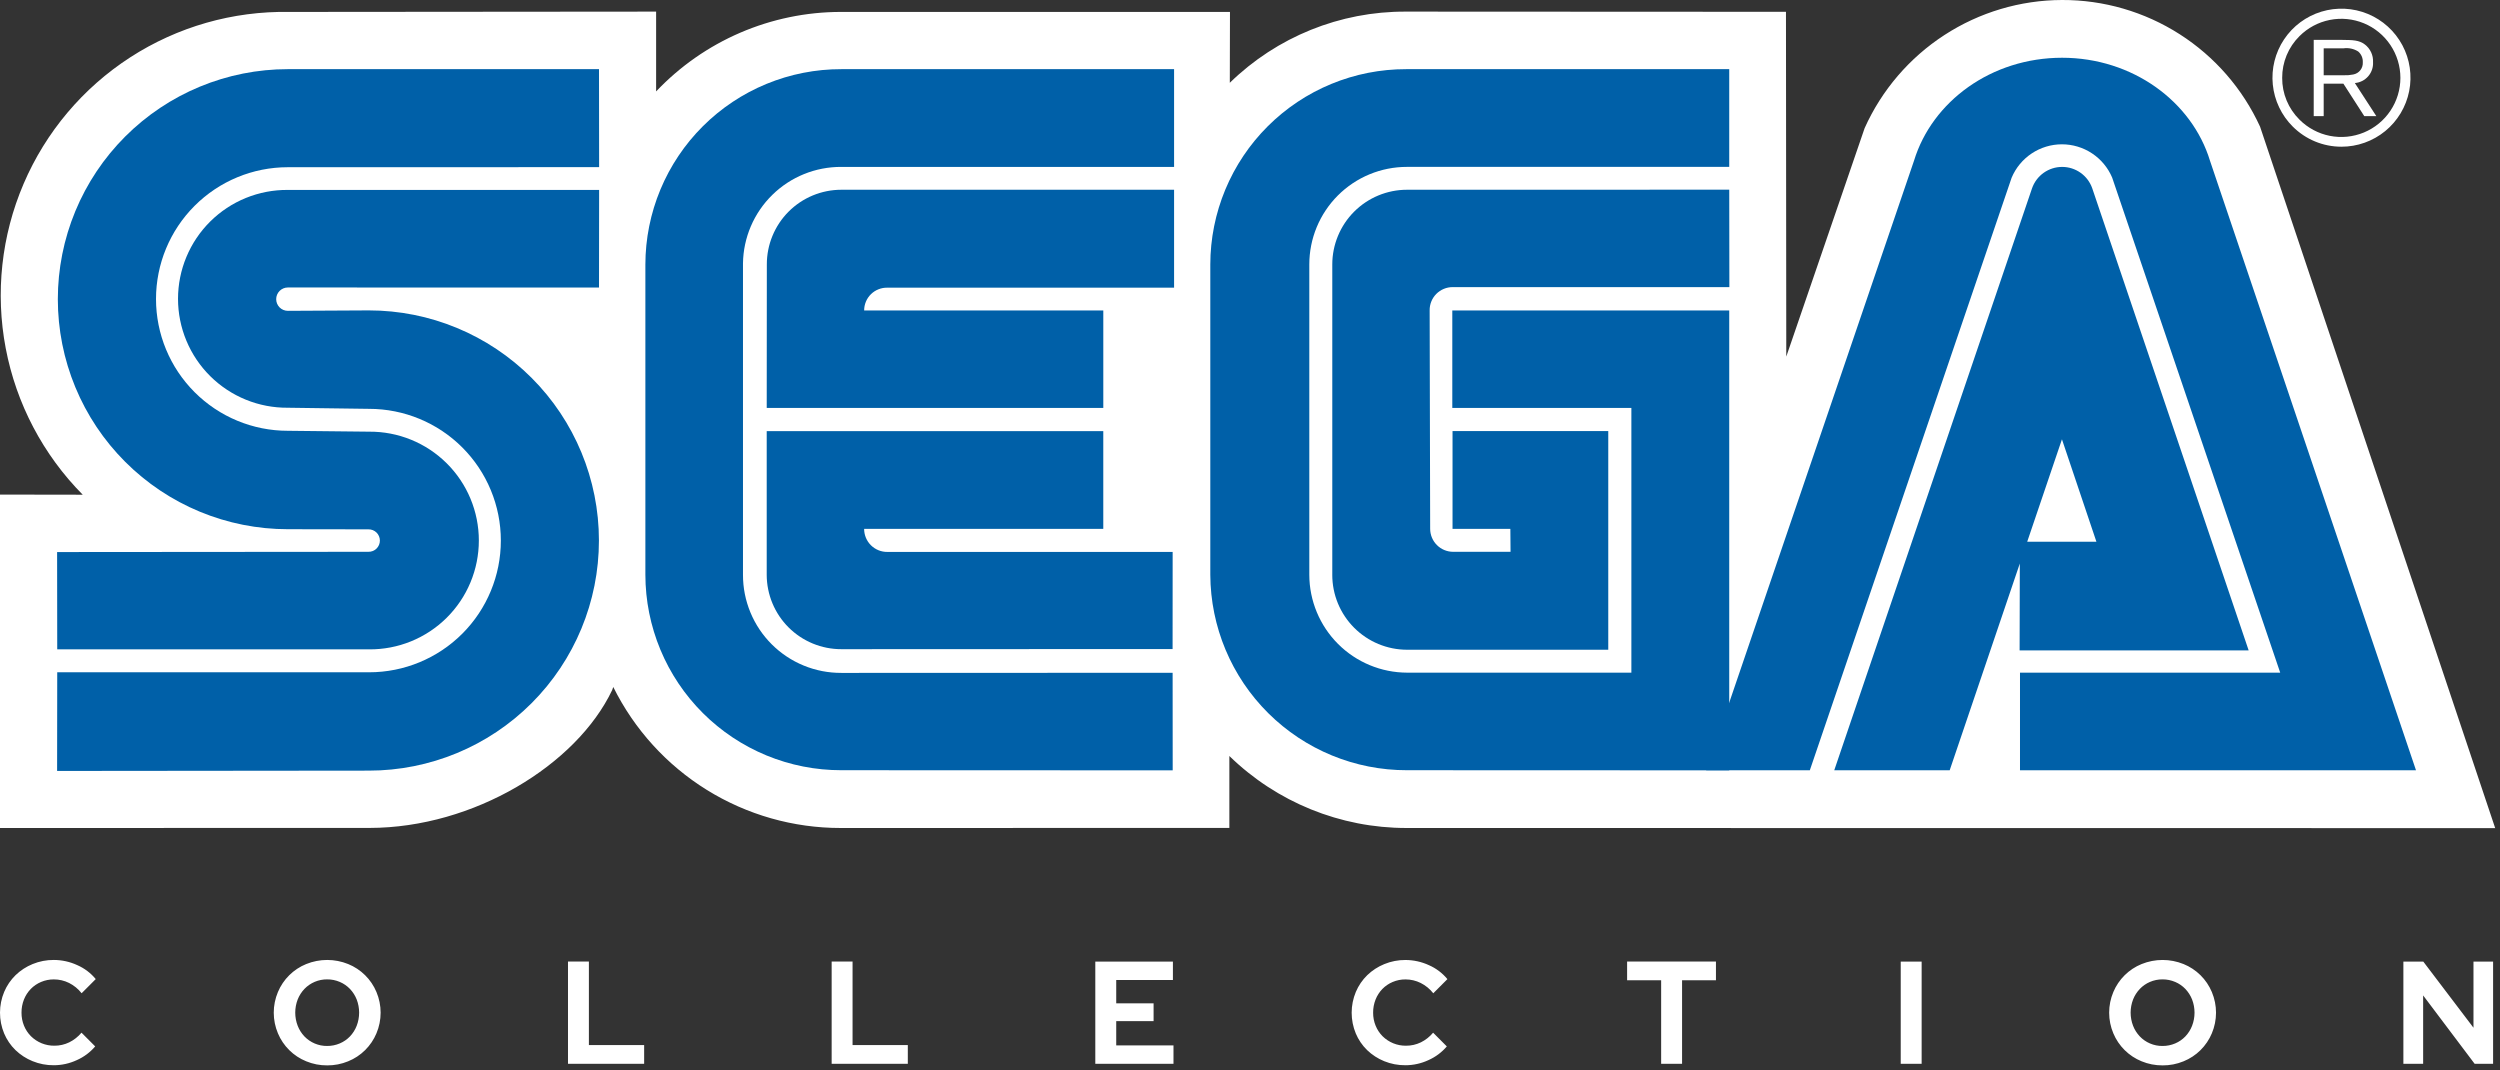 <svg width="362" height="155" viewBox="0 0 362 155" fill="none" xmlns="http://www.w3.org/2000/svg">
<rect x="0" y="0" width="362" height="155" fill="#333333" stroke="none"/>
<path d="M7.79 154.246C8.941 154.244 10.078 153.992 11.121 153.506C12.147 153.053 13.057 152.374 13.784 151.519L11.8 149.531C11.313 150.117 10.708 150.594 10.025 150.931C9.355 151.256 8.619 151.422 7.874 151.417C7.245 151.424 6.622 151.306 6.039 151.07C5.457 150.834 4.927 150.485 4.48 150.043C4.05 149.61 3.71 149.096 3.48 148.531C3.234 147.931 3.109 147.288 3.115 146.639C3.108 145.984 3.229 145.334 3.47 144.725C3.695 144.159 4.029 143.642 4.452 143.203C4.876 142.768 5.384 142.423 5.945 142.188C6.529 141.94 7.158 141.814 7.793 141.818C8.559 141.815 9.314 141.991 10 142.331C10.709 142.687 11.329 143.196 11.817 143.822L13.864 141.771C13.144 140.897 12.228 140.205 11.191 139.752C10.125 139.259 8.965 139.003 7.79 139.001C6.741 138.994 5.701 139.195 4.73 139.593C3.81 139.966 2.97 140.512 2.256 141.201C1.551 141.891 0.99 142.714 0.606 143.622C0.208 144.575 0.002 145.596 0 146.629C-0.001 147.661 0.201 148.683 0.596 149.637C0.975 150.542 1.533 151.362 2.235 152.048C2.95 152.737 3.79 153.282 4.71 153.655C5.687 154.054 6.734 154.255 7.79 154.246ZM47.367 154.268C48.413 154.276 49.449 154.075 50.416 153.676C51.332 153.305 52.165 152.756 52.867 152.061C53.57 151.366 54.128 150.539 54.51 149.627C54.91 148.68 55.115 147.663 55.115 146.635C55.115 145.607 54.91 144.59 54.51 143.643C54.128 142.732 53.57 141.904 52.867 141.21C52.165 140.515 51.332 139.966 50.416 139.594C48.467 138.805 46.287 138.805 44.338 139.594C43.422 139.966 42.589 140.515 41.886 141.21C41.184 141.904 40.626 142.732 40.244 143.643C39.845 144.59 39.639 145.607 39.639 146.635C39.639 147.663 39.845 148.68 40.244 149.627C40.626 150.539 41.184 151.366 41.886 152.061C42.589 152.756 43.422 153.305 44.338 153.676C45.298 154.073 46.329 154.274 47.368 154.267L47.367 154.268ZM47.367 151.456C46.753 151.461 46.145 151.341 45.58 151.103C45.014 150.865 44.503 150.514 44.078 150.071C43.659 149.627 43.329 149.107 43.107 148.538C42.633 147.31 42.633 145.949 43.107 144.721C43.331 144.157 43.66 143.64 44.078 143.199C44.503 142.757 45.014 142.405 45.58 142.167C46.145 141.929 46.753 141.809 47.367 141.814C47.999 141.809 48.624 141.935 49.205 142.184C49.759 142.419 50.26 142.765 50.677 143.199C51.094 143.64 51.424 144.157 51.648 144.721C52.121 145.949 52.121 147.31 51.648 148.538C51.426 149.107 51.096 149.627 50.677 150.071C50.26 150.506 49.759 150.851 49.205 151.086C48.625 151.334 47.999 151.46 47.368 151.455L47.367 151.456ZM93.272 154.036V151.33H85.272V139.234H82.246V154.034L93.272 154.036ZM131.451 154.036V151.33H123.451V139.234H120.423V154.034L131.451 154.036ZM169.921 154.036V151.372H161.63V147.861H167.04V145.281H161.63V141.901H169.838V139.237H158.6V154.037L169.921 154.036ZM203.505 154.247C204.656 154.246 205.793 153.993 206.836 153.507C207.862 153.054 208.772 152.375 209.499 151.52L207.514 149.533C207.027 150.119 206.422 150.596 205.739 150.933C205.069 151.258 204.333 151.424 203.588 151.419C202.96 151.426 202.336 151.308 201.754 151.072C201.171 150.836 200.642 150.487 200.195 150.045C199.765 149.612 199.425 149.098 199.195 148.533C198.948 147.933 198.824 147.29 198.829 146.641C198.822 145.986 198.943 145.336 199.185 144.727C199.409 144.161 199.743 143.643 200.166 143.205C200.59 142.77 201.098 142.425 201.659 142.19C202.243 141.942 202.872 141.816 203.507 141.82C204.275 141.817 205.033 141.994 205.721 142.337C206.43 142.693 207.051 143.202 207.538 143.828L209.585 141.777C208.865 140.903 207.949 140.211 206.912 139.758C205.846 139.266 204.686 139.009 203.512 139.007C202.463 139 201.423 139.201 200.452 139.599C199.532 139.972 198.692 140.517 197.977 141.206C197.271 141.896 196.71 142.719 196.326 143.627C195.928 144.58 195.722 145.601 195.721 146.634C195.719 147.666 195.921 148.688 196.316 149.642C196.695 150.547 197.253 151.367 197.955 152.053C198.67 152.742 199.51 153.287 200.43 153.66C201.406 154.057 202.451 154.256 203.505 154.246V154.247ZM243.563 154.036V141.94H248.47V139.233H235.605V141.94H240.534V154.034L243.563 154.036ZM278.253 154.036V139.236H275.225V154.036H278.253ZM313.132 154.269C314.178 154.277 315.214 154.076 316.181 153.677C317.097 153.306 317.93 152.757 318.632 152.062C319.335 151.367 319.893 150.54 320.275 149.628C320.674 148.681 320.88 147.664 320.88 146.636C320.88 145.608 320.674 144.591 320.275 143.644C319.893 142.733 319.335 141.905 318.633 141.211C317.93 140.516 317.097 139.967 316.181 139.595C314.232 138.806 312.053 138.806 310.104 139.595C309.189 139.967 308.356 140.516 307.653 141.211C306.951 141.906 306.393 142.733 306.011 143.644C305.611 144.591 305.405 145.608 305.405 146.636C305.405 147.664 305.611 148.681 306.011 149.628C306.393 150.539 306.951 151.366 307.653 152.061C308.356 152.756 309.189 153.305 310.104 153.677C311.064 154.073 312.093 154.274 313.132 154.267V154.269ZM313.132 151.457C312.504 151.463 311.881 151.337 311.305 151.087C310.754 150.851 310.257 150.505 309.843 150.072C309.423 149.629 309.093 149.108 308.871 148.539C308.397 147.311 308.397 145.95 308.871 144.722C309.095 144.157 309.425 143.641 309.843 143.2C310.257 142.767 310.754 142.422 311.305 142.185C311.881 141.936 312.504 141.81 313.132 141.815C313.763 141.81 314.389 141.936 314.969 142.185C315.524 142.42 316.025 142.766 316.442 143.2C316.86 143.641 317.189 144.158 317.413 144.722C317.887 145.95 317.887 147.311 317.413 148.539C317.191 149.108 316.861 149.628 316.442 150.072C316.025 150.507 315.524 150.852 314.969 151.087C314.389 151.335 313.763 151.461 313.132 151.455V151.457ZM350.871 154.037V144.137L358.327 154.037H361V139.237H358.16V148.815L350.892 139.237H348.009V154.037H350.871Z" fill="white"/>
<path d="M178.012 109.469C184.876 116.16 194.083 119.901 203.668 119.894L361.304 119.912L327.26 18.347C324.745 12.856 320.701 8.205 315.613 4.952C310.524 1.698 304.606 -0.021 298.566 0C292.526 0.021 286.62 1.782 281.555 5.071C276.489 8.36 272.478 13.039 270.001 18.547L258.653 51.634L258.608 1.71L203.559 1.682C194.041 1.639 184.888 5.34 178.076 11.988L178.1 1.727H121.731C116.729 1.733 111.78 2.757 107.185 4.736C102.591 6.715 98.447 9.608 95.006 13.239V1.682L41.882 1.728C33.721 1.582 25.703 3.873 18.851 8.307C11.998 12.741 6.624 19.117 3.414 26.621C0.203 34.125 -0.696 42.416 0.829 50.434C2.354 58.452 6.236 65.833 11.977 71.634L0 71.615V119.894L53.524 119.884C68.563 119.866 83.465 110.792 88.645 99.921L88.8 99.474C91.839 105.61 96.532 110.773 102.351 114.382C108.17 117.99 114.881 119.899 121.728 119.894L178.011 119.884V109.469" fill="white"/>
<path d="M8.269 111.633L53.404 111.587C62.241 111.587 70.717 108.077 76.966 101.828C83.215 95.579 86.725 87.103 86.725 78.266C86.725 69.429 83.215 60.954 76.966 54.705C70.717 48.456 62.241 44.945 53.404 44.945L41.682 45.009C41.234 45.009 40.804 44.831 40.487 44.514C40.17 44.197 39.992 43.767 39.992 43.319C39.992 42.87 40.17 42.44 40.487 42.123C40.804 41.806 41.234 41.628 41.682 41.628L86.736 41.638L86.754 27.501H41.673C39.592 27.485 37.528 27.88 35.6 28.665C33.672 29.45 31.919 30.609 30.441 32.075C28.963 33.541 27.79 35.285 26.99 37.207C26.189 39.128 25.777 41.189 25.777 43.271C25.777 45.352 26.189 47.413 26.99 49.335C27.79 51.256 28.963 53 30.441 54.466C31.919 55.932 33.672 57.091 35.6 57.876C37.528 58.661 39.592 59.057 41.673 59.04L53.45 59.201C58.508 59.201 63.36 61.211 66.937 64.788C70.514 68.365 72.523 73.216 72.523 78.274C72.523 83.333 70.514 88.184 66.937 91.761C63.36 95.338 58.508 97.347 53.45 97.347H8.287L8.269 111.635" fill="#0060A8"/>
<path d="M8.287 94.027H53.45C55.53 94.044 57.593 93.648 59.52 92.864C61.447 92.079 63.199 90.921 64.676 89.456C66.153 87.99 67.325 86.248 68.125 84.327C68.925 82.407 69.337 80.347 69.337 78.267C69.337 76.186 68.925 74.127 68.125 72.206C67.325 70.286 66.153 68.543 64.676 67.078C63.199 65.612 61.447 64.454 59.52 63.67C57.593 62.885 55.53 62.49 53.45 62.506L41.673 62.378C36.612 62.378 31.758 60.368 28.18 56.789C24.601 53.21 22.59 48.357 22.59 43.296C22.59 38.235 24.601 33.381 28.18 29.802C31.758 26.224 36.612 24.213 41.673 24.213L86.754 24.203L86.736 10.014H41.682C37.308 10.014 32.977 10.876 28.936 12.55C24.895 14.223 21.223 16.677 18.13 19.77C15.037 22.863 12.583 26.535 10.909 30.576C9.236 34.617 8.374 38.948 8.374 43.322C8.374 47.696 9.236 52.028 10.909 56.069C12.583 60.11 15.037 63.782 18.13 66.874C21.223 69.967 24.895 72.421 28.936 74.095C32.977 75.769 37.308 76.63 41.682 76.63L53.34 76.648C53.557 76.643 53.773 76.681 53.975 76.76C54.177 76.84 54.361 76.959 54.517 77.11C54.672 77.262 54.795 77.443 54.88 77.643C54.964 77.843 55.007 78.058 55.007 78.275C55.007 78.492 54.964 78.707 54.88 78.907C54.795 79.107 54.672 79.288 54.517 79.439C54.361 79.591 54.177 79.71 53.975 79.789C53.773 79.868 53.557 79.906 53.34 79.901L8.269 79.937L8.287 94.026" fill="#0060A8"/>
<path d="M121.829 97.435C119.959 97.445 118.105 97.084 116.375 96.373C114.645 95.663 113.072 94.617 111.748 93.297C110.424 91.976 109.374 90.406 108.66 88.678C107.945 86.949 107.58 85.097 107.584 83.226V38.138C107.636 34.401 109.162 30.837 111.83 28.22C114.498 25.603 118.092 24.147 121.829 24.168L170.007 24.176V10.015H121.829C118.109 10.008 114.423 10.733 110.983 12.15C107.544 13.567 104.417 15.649 101.781 18.275C99.146 20.901 97.054 24.02 95.624 27.455C94.195 30.89 93.457 34.573 93.451 38.293V83.227C93.456 86.949 94.194 90.633 95.623 94.07C97.051 97.506 99.143 100.627 101.778 103.255C104.413 105.883 107.54 107.966 110.981 109.386C114.421 110.805 118.108 111.533 121.829 111.527L169.806 111.546L169.796 97.42L121.829 97.437" fill="#0060A8"/>
<path d="M111.038 38.293C111.034 36.874 111.31 35.468 111.851 34.155C112.392 32.843 113.186 31.65 114.188 30.645C115.191 29.64 116.382 28.843 117.693 28.299C119.004 27.756 120.41 27.476 121.829 27.476H170.007V41.656H128.5C128.06 41.646 127.623 41.723 127.214 41.885C126.805 42.046 126.432 42.287 126.118 42.595C125.804 42.902 125.554 43.27 125.385 43.675C125.215 44.081 125.128 44.517 125.129 44.956H159.758V59.071H111.022L111.038 38.294" fill="#0060A8"/>
<path d="M121.829 94.001C120.412 94.004 119.008 93.727 117.697 93.187C116.387 92.647 115.196 91.854 114.192 90.854C113.188 89.853 112.392 88.665 111.847 87.356C111.303 86.047 111.022 84.644 111.02 83.227V62.427H159.755V76.577H125.127C125.125 77.019 125.211 77.457 125.381 77.865C125.55 78.273 125.798 78.644 126.112 78.955C126.426 79.266 126.799 79.511 127.208 79.677C127.618 79.842 128.056 79.925 128.498 79.919H169.8L169.791 93.981L121.829 94.001Z" fill="#0060A8"/>
<path d="M203.768 97.401C200.01 97.396 196.407 95.901 193.749 93.245C191.092 90.588 189.595 86.986 189.588 83.228V38.292C189.587 36.436 189.953 34.597 190.664 32.882C191.375 31.167 192.417 29.608 193.73 28.296C195.044 26.984 196.603 25.944 198.319 25.235C200.035 24.527 201.874 24.163 203.731 24.166H250.393V10.015H203.623C199.903 10.008 196.218 10.734 192.779 12.152C189.34 13.569 186.214 15.651 183.579 18.277C180.945 20.903 178.853 24.022 177.424 27.456C175.996 30.891 175.257 34.573 175.252 38.293V83.227C175.286 90.753 178.303 97.959 183.642 103.264C188.98 108.569 196.205 111.541 203.731 111.527L250.393 111.546V44.954H210.293V59.071H236.223V97.401H203.768Z" fill="#0060A8"/>
<path d="M192.913 83.226C192.909 86.1 194.047 88.858 196.075 90.893C198.104 92.929 200.857 94.076 203.731 94.082H232.877V62.414H210.327V76.577H218.7L218.727 79.902H210.395C209.517 79.895 208.677 79.542 208.058 78.92C207.439 78.297 207.09 77.455 207.088 76.577L207.013 44.945C207.007 44.503 207.089 44.064 207.255 43.654C207.42 43.244 207.666 42.871 207.978 42.557C208.289 42.243 208.66 41.995 209.069 41.826C209.478 41.657 209.916 41.572 210.358 41.574H250.413L250.395 27.466L203.733 27.476C202.313 27.476 200.906 27.756 199.593 28.299C198.281 28.843 197.088 29.64 196.084 30.644C195.079 31.648 194.282 32.841 193.739 34.154C193.195 35.466 192.915 36.873 192.915 38.293V83.226" fill="#0060A8"/>
<path d="M294.24 27.265C294.555 26.361 295.144 25.576 295.925 25.022C296.706 24.467 297.64 24.169 298.598 24.169C299.556 24.169 300.49 24.467 301.271 25.022C302.052 25.576 302.641 26.361 302.956 27.265L325.607 94.182H292.439L292.476 78.44H303.559L298.57 63.611L282.316 111.532H265.6L294.24 27.265Z" fill="#0060A8"/>
<path d="M330.174 97.401H292.495V111.534H349.836L320.014 23.301C317.4 14.693 308.786 8.362 298.588 8.362C288.374 8.362 279.788 14.662 277.153 23.262L247.053 111.531H262.065L291.285 25.731C291.887 24.3 292.898 23.078 294.192 22.218C295.485 21.358 297.003 20.898 298.556 20.896C300.109 20.894 301.629 21.35 302.924 22.207C304.22 23.064 305.234 24.283 305.84 25.713L330.174 97.401Z" fill="#0060A8"/>
<path d="M339.028 21.244C341.342 21.248 343.585 20.449 345.376 18.984C347.166 17.518 348.393 15.477 348.846 13.208C349.299 10.939 348.951 8.583 347.861 6.542C346.771 4.501 345.007 2.902 342.869 2.017C340.731 1.131 338.353 1.015 336.139 1.688C333.925 2.361 332.014 3.781 330.73 5.707C329.447 7.632 328.871 9.943 329.101 12.245C329.332 14.547 330.354 16.698 331.993 18.331C333.86 20.195 336.39 21.243 339.028 21.244ZM330.46 11.276C330.455 10.152 330.674 9.037 331.105 7.999C331.537 6.96 332.171 6.018 332.971 5.228C334.168 4.032 335.692 3.217 337.352 2.887C339.012 2.556 340.732 2.726 342.295 3.373C343.859 4.021 345.195 5.118 346.135 6.525C347.075 7.932 347.577 9.586 347.577 11.278C347.577 12.97 347.075 14.625 346.135 16.032C345.195 17.439 343.859 18.535 342.295 19.183C340.732 19.831 339.012 20 337.352 19.67C335.692 19.34 334.168 18.525 332.971 17.328C332.17 16.538 331.535 15.596 331.103 14.556C330.672 13.517 330.453 12.402 330.46 11.276Z" fill="white"/>
<path d="M336.47 12.117V16.817H335.026V5.776H339.126C340.672 5.794 341.576 5.794 342.435 6.442C342.824 6.741 343.135 7.13 343.341 7.576C343.547 8.022 343.641 8.511 343.616 9.001C343.658 9.749 343.406 10.483 342.914 11.048C342.422 11.613 341.729 11.963 340.983 12.025L344.09 16.812H342.345L339.321 12.112H336.47V12.117ZM336.47 10.897H339.4C339.851 10.916 340.302 10.879 340.744 10.787C341.154 10.714 341.523 10.492 341.78 10.163C342.036 9.834 342.162 9.422 342.133 9.006C342.147 8.716 342.095 8.426 341.981 8.159C341.867 7.891 341.693 7.653 341.474 7.462C340.835 7.054 340.071 6.891 339.321 7.001H336.47V10.901V10.897Z" fill="white"/>
</svg>
